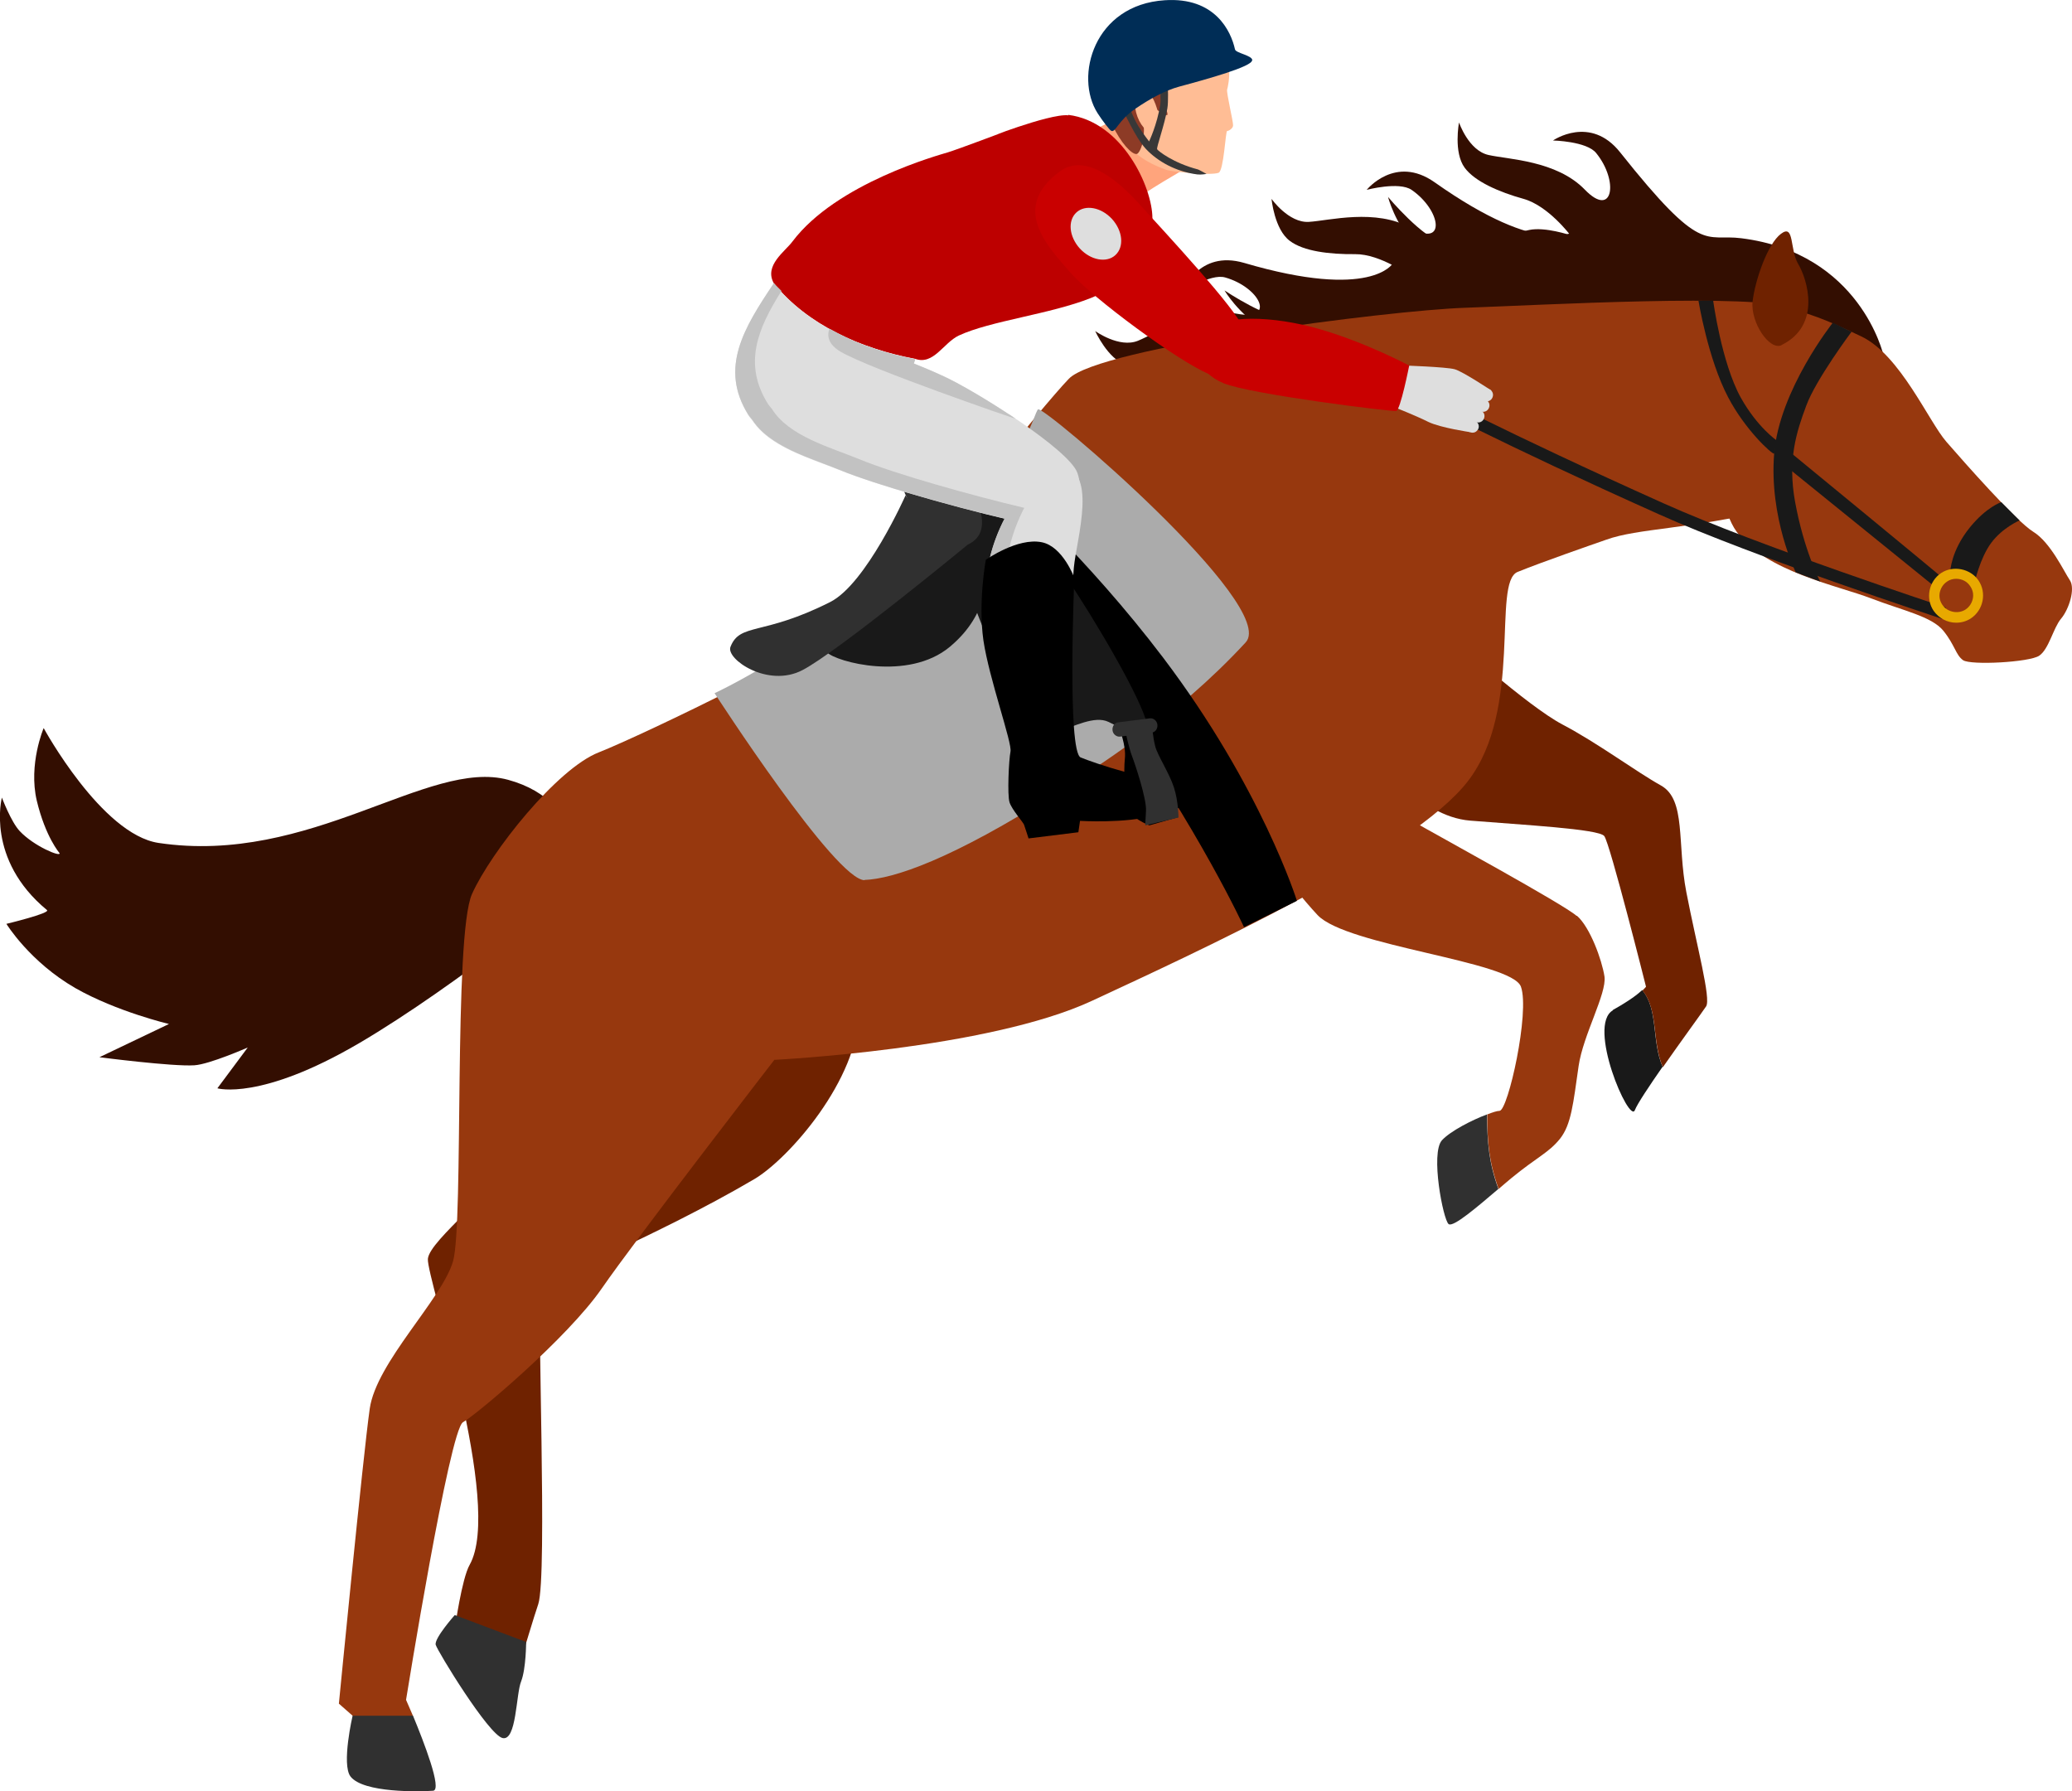<?xml version="1.0" encoding="UTF-8"?>
<svg id="Layer_2" data-name="Layer 2" xmlns="http://www.w3.org/2000/svg" viewBox="0 0 87.31 75.48">
  <defs>
    <style>
      .cls-1 {
        fill: #c90000;
      }

      .cls-2 {
        fill: #002d56;
      }

      .cls-3 {
        fill: #bd0000;
      }

      .cls-4 {
        fill: #303030;
      }

      .cls-5 {
        fill: #e8a900;
      }

      .cls-6 {
        fill: #dedede;
      }

      .cls-7 {
        fill: #8d3b26;
      }

      .cls-8 {
        fill: #330e01;
      }

      .cls-9 {
        fill: #ffbd95;
      }

      .cls-10 {
        fill: #383838;
      }

      .cls-11 {
        fill: #ababab;
      }

      .cls-12 {
        fill: #97380e;
      }

      .cls-13 {
        fill: #191919;
      }

      .cls-14 {
        fill: #c2c2c2;
      }

      .cls-15 {
        fill: #ffa47c;
      }

      .cls-16 {
        fill: #6f2200;
      }
    </style>
  </defs>
  <g id="Background">
    <g>
      <path class="cls-16" d="m30.66,33.32c3.81,1.23,5.54,6.46,5.53,9.31-.01,2.85-2.95,6.2-4.41,7.06-4.19,2.46-8.88,4.28-8.99,4.63-.18.6.29,12.09-.11,13.28-.18.52-.61,1.98-.7,2.24-.09.26-2.81-1.24-2.81-1.24,0,0,.29-2.08.62-2.66,1.43-2.54-1.82-12.08-1.76-12.89s3.1-3.03,3.48-4.36c.37-1.33-1.99-6.99-1.73-9.61.27-2.62,3.52-8.11,10.88-5.74Z"/>
      <path class="cls-4" d="m19.16,68.06s-.87.98-.8,1.25c.07.26,2.23,3.8,2.82,3.93.59.13.56-1.85.78-2.39.21-.54.21-1.66.21-1.66l-3-1.13Z"/>
      <path class="cls-8" d="m24.48,37.24s.38-3.44-3.07-4.38c-3.36-.91-8.32,3.62-14.73,2.66-2.4-.36-4.84-4.84-4.84-4.84,0,0-.65,1.52-.29,3.06.37,1.54.96,2.21.96,2.21.06.18-1.08-.29-1.68-.93-.36-.38-.75-1.41-.75-1.41,0,0-.69,2.6,1.9,4.74.16.13-1.71.58-1.71.58,0,0,.98,1.6,2.91,2.71,1.74.99,3.94,1.51,3.94,1.51l-2.93,1.4s3.08.4,4,.34c.64-.04,2.25-.75,2.25-.75l-1.28,1.72s1.81.54,5.97-1.9c4.16-2.44,9.35-6.73,9.35-6.73Z"/>
      <path class="cls-8" d="m79.35,14.95c.09.38-3.2,3.61-6.57,1.71-3.37-1.9-5.86-5.06-8.03-5.07-2.16-.01-3.76.31-5.1-1.2-.89-1-1.16-2.09-1.16-2.09,0,0,1.5,1.79,2.34,1.92,1.03.15,2.14-.21,3.61-.53.67-.14,1.73.22,1.73.22,0,0-.93-1.24-1.97-1.53s-2.05-.73-2.48-1.31c-.48-.65-.24-1.91-.24-1.91,0,0,.4,1.18,1.24,1.37.83.19,2.87.23,4.06,1.46,1.19,1.23,1.44-.36.48-1.54-.4-.5-1.82-.53-1.82-.53,0,0,1.57-1.09,2.83.5,3.48,4.38,3.55,3.42,5.11,3.62,5.01.63,5.98,4.91,5.98,4.91Z"/>
      <path class="cls-8" d="m66.4,11.69c.29.26-.54,4.8-4.39,5.18-3.85.38-7.71-.76-9.48.47-1.78,1.24-2.9,2.42-4.86,1.95-1.31-.31-2.15-1.05-2.15-1.05,0,0,2.26.6,3.02.22.93-.47,1.62-1.4,2.65-2.51.46-.5,1.54-.81,1.54-.81,0,0-1.47-.48-2.49-.12s-2.09.58-2.79.36c-.77-.25-1.3-1.43-1.3-1.43,0,0,1.01.73,1.8.41.79-.32,2.49-1.46,4.17-1.14,1.68.32.96-1.12-.5-1.53-.62-.17-1.79.61-1.79.61,0,0,.65-1.79,2.6-1.22,5.37,1.58,6.26.02,6.26.02l7.72.58Z"/>
      <path class="cls-8" d="m73.49,12.76c.19.34-2.06,4.37-5.83,3.49-3.77-.88-7.05-3.21-9.13-2.61-2.08.6-3.53,1.35-5.23.28-1.14-.71-1.7-1.68-1.7-1.68,0,0,1.94,1.3,2.78,1.18,1.03-.14,1.99-.81,3.32-1.52.6-.32,1.72-.27,1.72-.27,0,0-1.24-.93-2.32-.92-1.08.01-2.17-.12-2.75-.56-.65-.48-.77-1.77-.77-1.77,0,0,.72,1.02,1.57.97.85-.05,2.82-.58,4.31.26,1.49.84,1.27-.75.02-1.61-.53-.36-1.89,0-1.89,0,0,0,1.2-1.49,2.86-.32,4.57,3.23,5.92,2.04,5.92,2.04l7.12,3.04Z"/>
      <path class="cls-13" d="m67.97,42.57c-1.12.63.69,4.81.92,4.21.1-.26.6-1.01,1.17-1.83-.47-1.07-.17-2.41-.86-3.23-.17.16-.52.44-1.24.84Z"/>
      <path class="cls-16" d="m71.06,37.6c-.4-2.06,0-3.9-1.07-4.5-1.06-.59-2.65-1.78-4.15-2.57-1.5-.79-4.69-3.69-4.69-3.69l-2.98,5.09s1.57,2.47,3.78,2.65c2.2.18,5.42.35,5.65.65.24.3,1.76,6.35,1.76,6.35,0,0-.04.05-.15.16.68.82.39,2.16.86,3.23.74-1.06,1.59-2.22,1.82-2.56.22-.31-.39-2.54-.83-4.81Z"/>
      <path class="cls-4" d="m14.77,74.86c.54.7,2.93.64,3.48.6.4-.03-.4-2.08-.85-3.17h-2.54s-.48,2.06-.09,2.57Z"/>
      <path class="cls-12" d="m75.57,13c-1.54-.66-10.64-.14-13.85-.03-3.21.11-15.42,1.67-16.68,2.99-1.26,1.31-5.6,6.86-8.29,9.62-1.39,1.43-9.73,5.42-11.51,6.12-1.78.69-4.56,4.21-5.35,5.97-.79,1.76-.34,13.89-.8,15.48-.46,1.59-3.23,4.25-3.51,6.21s-1.3,12.43-1.3,12.43l.58.51h0c.68,0,1.66,0,2.54,0-.17-.4-.29-.67-.29-.67,0,0,1.83-11.38,2.4-11.7.57-.32,4.4-3.54,5.85-5.64,1.45-2.1,7.27-9.63,7.27-9.63,0,0,8.99-.44,13.39-2.49,4.41-2.05,13.51-6.22,15.84-9.26,2.34-3.04,1-8.37,2.09-8.81s3.11-1.14,3.74-1.36c1.33-.48,3.5-.44,6.88-1.25,2.96-.71,2.54-7.82,1-8.48Z"/>
      <path class="cls-4" d="m60.76,48.05c-.49.55.05,3.34.28,3.53.19.16,1.24-.75,2.1-1.48-.4-1.1-.47-1.95-.48-3.14-.62.23-1.54.7-1.9,1.09Z"/>
      <path class="cls-12" d="m66.43,38.59c-.55-.49-5.85-3.38-6.91-3.99s-.77-3.27-.77-3.27l-6.06,3.58s1.6,2.34,2.83,3.65c1.23,1.31,8.19,1.94,8.57,3.02.38,1.08-.54,5.2-.9,5.23-.1,0-.29.06-.52.15,0,1.19.08,2.04.48,3.14.19-.16.37-.32.53-.45,1.08-.89,1.58-1.07,2.06-1.67.47-.6.55-1.46.78-3.06.19-1.31,1.19-3.05,1.09-3.77-.11-.71-.61-2.08-1.16-2.56Z"/>
      <path class="cls-12" d="m72.85,13.9c-.7,1.54-.88,6.84.33,8.51s4.27,2.27,5.65,2.8c1.38.53,2.56.76,3.06,1.37.49.61.52,1.02.83,1.24.32.22,2.8.09,3.21-.19.41-.28.59-1.17.92-1.56s.61-1.26.37-1.62c-.24-.35-.81-1.59-1.54-2.04-.73-.45-2.91-2.93-3.66-3.79-.75-.86-1.95-3.66-3.58-4.44-1.64-.78-4.68-2.25-5.58-.27Z"/>
      <path class="cls-16" d="m75.08,14.54c-.51.26-1.32-.95-1.23-1.83.1-.88.63-2.44,1.2-2.86.57-.43.36.66.72,1.27.37.61,1.01,2.58-.7,3.42Z"/>
      <path class="cls-13" d="m81.84,26.08c-.08-.03-7.94-2.61-11.94-4.41-6.83-3.06-9.94-4.74-9.98-4.76l.24-.44s3.14,1.69,9.94,4.74c3.98,1.79,11.81,4.36,11.89,4.39l-.16.48Z"/>
      <path class="cls-13" d="m82.18,24.09s.02-.87.83-1.87c.7-.86,1.32-1.06,1.32-1.06l.77.77s-.71.3-1.19.94c-.48.64-.71,1.7-.71,1.7l-1.01-.49Z"/>
      <path class="cls-13" d="m81.92,24.41c-.04-.06-6.53-5.39-6.53-5.39l-.39.42,6.51,5.27.41-.3Z"/>
      <path class="cls-13" d="m76.71,24.52c-.04-.06-.7-1.35-1.07-3.38-.32-1.77.06-2.94.47-4.04.4-1.1,1.91-3.12,1.91-3.12l-.79-.38s-2.25,2.83-2.47,5.51c-.22,2.69.91,5.01.91,5.01l1.04.39Z"/>
      <path class="cls-13" d="m74.76,19.12c-.11.01-1.23-1.02-1.94-2.38-.85-1.61-1.25-4.07-1.25-4.07h.62s.35,2.61,1.16,4.08c.71,1.27,1.53,1.82,1.53,1.82l-.12.55Z"/>
      <path class="cls-5" d="m82.43,26.24c-.38,0-.73-.19-.95-.5-.17-.25-.23-.56-.17-.86s.23-.56.48-.73c.51-.34,1.24-.19,1.58.31.17.25.23.56.17.86-.06.3-.23.56-.48.73-.19.13-.41.19-.63.19Zm0-1.85c-.14,0-.28.04-.39.12-.16.11-.26.27-.3.45-.04.19,0,.37.11.53.21.31.67.4.98.19.16-.11.26-.27.3-.45.04-.19,0-.37-.11-.53-.13-.2-.35-.31-.59-.31Z"/>
      <path class="cls-11" d="m36.42,37.08c1.22-.04,3.68-.86,8.11-3.68,1.55-.99,5.01-3.13,7.96-6.33,1.41-1.53-8.55-10.02-8.75-9.82-.2.19-.58,2.62-4.68,5.97-5.35,4.37-8.95,5.99-8.95,5.99,0,0,5.11,7.91,6.33,7.88Z"/>
      <path d="m40.22,22.24s3.79,3.53,6.62,7.52c3.71,5.23,5.58,9.31,5.58,9.31l2.23-1.11s-1.49-4.77-5.64-10.25c-3.19-4.21-6.66-7.31-6.66-7.31l-2.14,1.84Z"/>
      <g>
        <path d="m47.16,30.69s.3.71.24,1.27,0,1.69.1,2.09c.1.4.93.73.93.73l1.2-.34s-.89-1.95-1.2-2.53c-.32-.58-.22-1.41-.22-1.41l-1.05.2Z"/>
        <path class="cls-13" d="m40.5,23.81s.58,2.11,1.61,4.17c1.03,2.05,1.85,3.03,2.49,2.84.64-.2,1.53-.68,2.11-.4s1.21.66,1.59.39c.38-.27-1.53-3.64-2.9-5.77-1.36-2.13-2.26-2.54-2.26-2.54l-2.66,1.32Z"/>
        <path class="cls-4" d="m38.03,19.87c.17-.4,1.1-.92,1.4-.82.51.17,1.59,1.54,1.7,1.88.11.34.96,1.49.14,2.21-.82.72-1.45.07-1.83-.4-.38-.47-1.75-2.08-1.41-2.88Z"/>
        <path class="cls-13" d="m40.67,20.21s1.35,1.86.33,2.61c-.73.54-1.31-.1-1.52.05-.21.16-.51.75-.79.84-.28.1-1.39.25-1.66.54-.27.29-2.56,2.84-2.18,3.24.38.4,3.41,1.23,5.17-.23,1.76-1.47,1.41-2.99,1.8-3.3.39-.31,2.06-.29,1.97-1.35-.04-.48-1.56-3.46-3.13-2.4Z"/>
        <path class="cls-4" d="m38.16,20.87s-1.66,3.74-3.18,4.5c-2.85,1.44-3.8.86-4.2,1.89-.2.51,1.57,1.74,3.03.98,1.46-.75,6.97-5.29,6.97-5.29,0,0-.78.15-1.59-.74-.7-.77-1.03-1.34-1.03-1.34Z"/>
      </g>
      <g>
        <path class="cls-15" d="m46.05,9.88s.69-.69,1.17-1.04c1.2-.88,2.71-1.72,2.71-1.72l-1.26-3.87s-.86,1.8-3.19,2.4c-.23,1.35-.27,3.04.56,4.23Z"/>
        <path class="cls-3" d="m45.02,4.86c-.8-.1-3.99,1.18-2.67.68.06-.02-2.01.76-2.41.88-.36.11-4.69,1.29-6.55,3.76-.3.41-1.21,1.01-.78,1.76,1.42,1.75,3.66,2.75,5.95,3.18.78.28,1.19-.67,1.84-.98,1.33-.62,3.85-.9,5.56-1.58,1.71-.68,2.59-2.07,2.6-3.37,0-1.3-1.27-4.07-3.55-4.35Z"/>
        <path class="cls-6" d="m32.61,11.95c-1.28,1.9-2.3,3.58-1.08,5.54,1,1.61,4.7.58,5.92-.41.63-.5.86-1.25,1.11-1.95-2.29-.43-4.53-1.43-5.95-3.18Z"/>
        <path class="cls-1" d="m44.65,7.23c.95-.71,2.2.08,3.36,1.37,1.17,1.29,4.02,4.35,4.4,5.25.37.9-.2,2.44-1.47,1.91-1.27-.52-4.91-3.2-5.86-4.3-.95-1.1-2.5-2.69-.43-4.23Z"/>
        <g>
          <path class="cls-6" d="m62.29,18.08h0c.06-.14,0-.29-.14-.35l-1.05-.45c-.14-.06-.29,0-.35.14h0c-.06.14,0,.29.14.35l1.05.44c.14.06.29,0,.35-.14Z"/>
          <path class="cls-6" d="m62.53,17.64h0c.06-.14,0-.29-.14-.35l-1.05-.45c-.14-.06-.29,0-.35.14h0c-.06.14,0,.29.14.35l1.05.45c.14.06.29,0,.35-.14Z"/>
          <path class="cls-6" d="m62.74,17.19h0c.06-.14,0-.29-.14-.35l-1.05-.45c-.14-.06-.29,0-.35.14h0c-.06.14,0,.29.14.35l1.05.45c.14.06.29,0,.35-.14Z"/>
          <path class="cls-6" d="m62.89,16.75h0c.06-.14,0-.29-.14-.35l-1.05-.45c-.14-.06-.29,0-.35.14h0c-.06.14,0,.29.14.35l1.05.45c.14.06.29,0,.35-.14Z"/>
          <path class="cls-6" d="m59.11,15.4s1.83.06,2.19.16c.35.1,1.55.9,1.55.9,0,0-.59.27-.67.59-.09.32-.23,1.16-.23,1.16,0,0-1.24-.18-1.76-.43-.52-.26-1.38-.6-1.38-.6l.31-1.78Z"/>
        </g>
        <g>
          <path class="cls-9" d="m51.15,1.49c-.81-.66-3.12-1.16-4.14.4-1.02,1.56-.44,3,.22,3.88.51.68.99,1.05,1.92,1.39.19.07,1.87.25,2.2.12.22-.09.29-1.76.36-1.76.07,0,.25-.11.25-.24,0-.2-.29-1.38-.25-1.51s.37-1.52-.57-2.28Z"/>
          <path class="cls-7" d="m51.66,2.2s-1.31-.63-2.8.91c-.32.33.41,1.61.33,1.73-.08.13-1.31-.89-1.26-.74.56,1.5.11,2.37-.03,2.39-.42.06-1.86-2.02-1.32-3.8.54-1.78,2.39-2.08,2.84-2.01.45.06,1.81.08,2.25,1.52Z"/>
          <path class="cls-9" d="m48.69,4.39c.18.48.29,1.13.03,1.22-.26.09-.61-.21-.79-.69-.18-.48-.12-.94.14-1.03s.44.03.62.5Z"/>
        </g>
        <path class="cls-10" d="m47.3,4.66c.06-.01.51,1.11.99,1.62.48.51,1.24.95,2.16,1.07.15.02.39-.02.39-.02,0,0-.3-.17-.36-.19-1.04-.27-1.68-.78-1.72-.85-.04-.07.31-1.01.43-1.72.05-.28.02-.96.02-.96l-.34.08s.06.44.02.72c-.13.84-.47,1.55-.47,1.55,0,0-.25-.32-.45-.64-.23-.37-.43-.95-.43-.95l-.25.28Z"/>
        <path class="cls-2" d="m52.77,2.54c0-.21-.7-.3-.73-.46-.17-.77-.84-2.21-2.96-2.07-2.98.19-3.82,3.21-2.83,4.76.21.33.51.71.57.74.18.11.29-.44,1.04-.94.6-.41,1.24-.76,1.83-.92,1.23-.33,3.08-.85,3.07-1.11Z"/>
        <path class="cls-6" d="m31.52,15.56c.29-.94,1.53-1.4,2.64-1.49,1.11-.09,4.19,1.14,5.6,1.78,1.4.65,5.3,3.1,5.64,4.08.35.98-.19,2.53-2.07,2.15-1.89-.38-6.16-1.54-7.95-2.27-1.79-.73-4.74-1.41-3.86-4.26Z"/>
        <path class="cls-6" d="m44.57,19.66c-1.08.02-3.21,2.76-3.03,5.72.17,2.96,1.23,5.96,1.25,6.47.01.51-.29,1.68.18,1.93.46.25,2.46-.71,2.36-1.13-.1-.41-.24-.23-.35-1.27-.11-1.04.16-6.26.27-7.46.11-1.2,1.08-4.29-.67-4.26Z"/>
        <path class="cls-14" d="m43.79,33.32c-.46-.25-.16-1.42-.18-1.93-.01-.51-1.08-3.51-1.25-6.47-.07-1.28.28-2.52.8-3.52-2.12-.5-5.43-1.42-6.95-2.05-1.22-.5-2.98-.97-3.69-2.13-.06-.06-.11-.13-.16-.2-1.05-1.68-.44-3.16.57-4.76-.1-.11-.22-.21-.32-.33-1.28,1.9-2.3,3.58-1.08,5.54.05.07.1.14.16.2.72,1.15,2.47,1.63,3.69,2.13,1.52.63,4.83,1.55,6.95,2.05-.52,1-.87,2.24-.8,3.52.17,2.96,1.23,5.96,1.25,6.47.01.51-.29,1.68.18,1.93.33.18,1.43-.26,2-.67-.48.2-.97.33-1.17.22Z"/>
        <path d="m41.54,23.59s-.33,1.79-.1,3.4c.24,1.61,1.22,4.33,1.14,4.68-.07.35-.14,1.83-.04,2.14s.56.82.61.94c.04.11.19.58.19.58l2.1-.26.07-.48s1.9.12,3.15-.23c1.25-.35,2.16-.74,2.22-1,.06-.27-.2-.66-1.29-.52-1.09.14-3.48-.69-4.05-.92-.58-.23-.27-7.57-.27-7.57,0,0-.48-1.32-1.37-1.5-1.02-.21-2.36.74-2.36.74Z"/>
        <path class="cls-4" d="m47.2,31.04l1.34-.17c.15-.02.25-.17.23-.34h0c-.02-.16-.17-.28-.32-.26l-1.34.17c-.15.02-.25.17-.23.34h0c.02.16.17.28.32.26Z"/>
        <path class="cls-4" d="m48.54,30.53l-1.13.24s.16.76.29,1.09c.13.33.62,1.81.59,2.3-.03.5-.03.62-.03.62l1.4-.33s0-.66-.19-1.26-.7-1.37-.79-1.74c-.1-.37-.14-.92-.14-.92Z"/>
        <path class="cls-6" d="m46.86,9.23c.45.5.52,1.17.14,1.52-.37.34-1.04.22-1.5-.28-.45-.5-.52-1.17-.14-1.52.37-.34,1.04-.22,1.5.28Z"/>
        <path class="cls-14" d="m42.53,17.47h0c-1.06-.7-2.15-1.33-2.76-1.61-.34-.16-.78-.35-1.26-.54.02-.06.04-.12.06-.18-.54-.1-1.08-.24-1.61-.41-.08-.03-.17-.06-.25-.08-.62-.21-1.2-.49-1.76-.8-.11.31-.05.66.47.97,1.24.73,7.33,2.82,7.38,2.83-.09-.06-.17-.12-.26-.18Z"/>
        <path class="cls-1" d="m59.39,15.41s-1.81-.97-3.78-1.54c-1.97-.57-4.09-.63-4.78.09s-.4,1.72.73,2.19c1.14.47,7.09,1.2,7.27,1.17s.55-1.91.55-1.91Z"/>
      </g>
    </g>
  </g>
</svg>